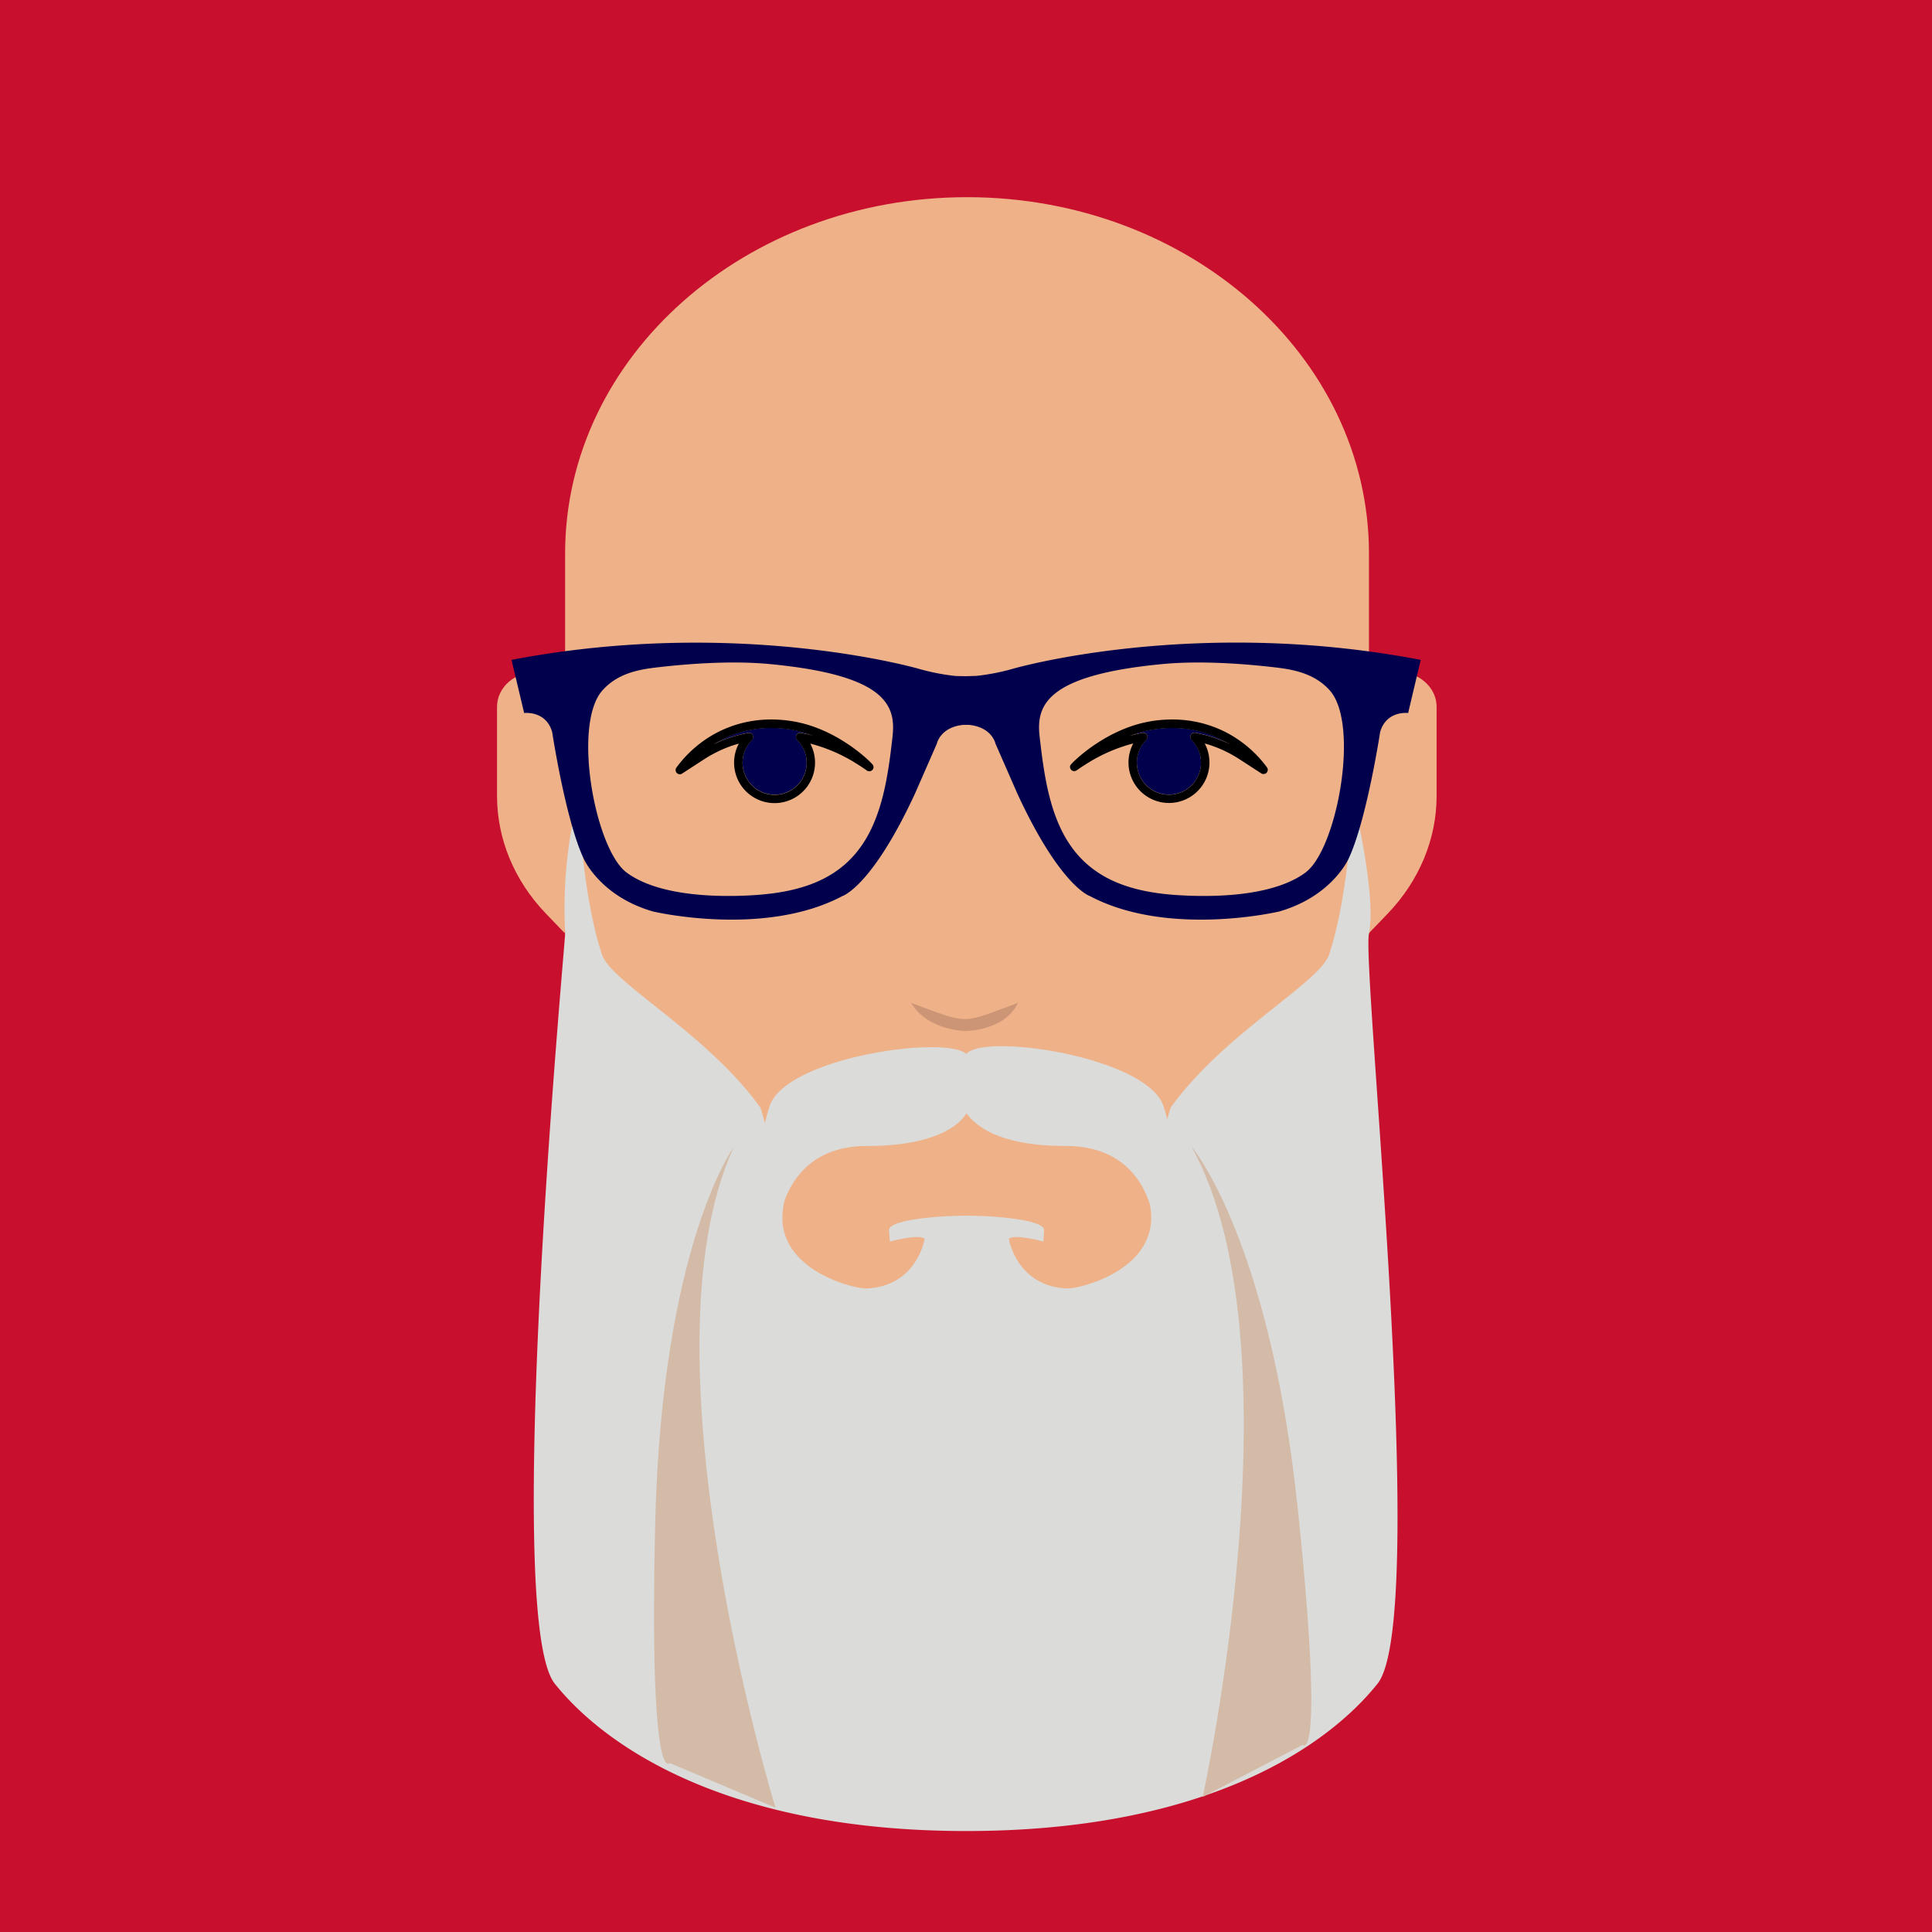 <svg xmlns="http://www.w3.org/2000/svg" viewBox="0 0 800 800"><defs><style>.cls-1{fill:#c8102e;}.cls-2{fill:#efb188;}.cls-3{fill:#dbdbda;}.cls-4{fill:#d3bba7;}.cls-5{fill:#cc9576;}.cls-6{fill:#00004c;}</style></defs><g id="Layer_2" data-name="Layer 2"><g id="Layer_2-2" data-name="Layer 2"><rect class="cls-1" width="800" height="800"/><path class="cls-2" d="M578.53,278.16H566.86V229.23c0-81.51-74.5-147.58-166.42-147.58S234,147.72,234,229.23v48.93H222.15c-9,0-16.34,6.49-16.34,14.5v36.92c0,17.84,7.16,35.09,20.2,48.67l7.81,8.14.21-2.12v2.12s21.29,140.44,123.19,187.82c24,11.15,41.15,13.62,75.64,0,112.16-44.26,134-187.82,134-187.82l7.82-8.14c13-13.58,20.19-30.83,20.19-48.67V292.66C594.87,284.65,587.56,278.16,578.53,278.16Z"/><path class="cls-3" d="M566.86,386.39c3.06-14.77-5.47-51-5.47-51l-1.21-2.78s-1.77,38.46-9.84,62.67c-3.91,11.72-43.58,32.61-65.62,63.41,0,.05-.59,1.8-1.39,4.73-.43-1.73-.93-3.49-1.52-5.31-6.59-20.36-74.08-30.55-81.69-21.69-8.35-7.88-74.87,1.33-81.46,21.69-.79,2.43-1.42,4.77-1.93,7-1-3.94-1.81-6.39-1.85-6.45-22.05-30.8-61.72-51.69-65.62-63.41-8.07-24.21-9.84-62.67-9.84-62.67l-1.21,2.78a189.64,189.64,0,0,0-4.18,51c-.16,5.66-26.07,283.62-4.3,310.83s73.31,61,170.39,61c97.3,0,148.51-33.76,170.28-61S563.8,401.16,566.86,386.39ZM359.13,474.52c31.91,0,39.71-11.18,41-13.51,2.19,2.33,9.25,13.51,41.16,13.51,22.81,0,31.47,13.88,34.76,23.88a27.71,27.71,0,0,1,.55,8c-2.06,20.94-30.51,27.27-34.51,27.13C421,532.82,417.73,513,417.73,513c2.22-2.22,14.34,1.1,14.34,1.1l.25-4.79c0-4.05-19.08-5.91-32.2-5.92-12.8,0-32,1.87-32,5.92l.36,4.79s12.18-3.32,14.4-1.1c0,0-3.19,19.8-24.33,20.53-4,.14-32.43-6.19-34.5-27.13a29.45,29.45,0,0,1,.79-9.13C328.38,487.4,337.16,474.52,359.13,474.52Z"/><path class="cls-4" d="M498,744.08S539.21,557,493.35,474.75c0,0,32.4,37.89,44.11,150.67,11.17,107.58,1.93,97.1,1.93,97.1Z"/><path class="cls-4" d="M321.11,748.51s-57.21-186.3-17.36-273.4c0,0-29.82,41-32.46,156.33-2.51,110,6,98.58,6,98.58Z"/><path class="cls-5" d="M399.85,426.91s-15.54,0-22.59-11.62c24.63,8.95,20,8.89,44.23,0C416,426.91,399.85,426.91,399.85,426.91Z"/><path class="cls-6" d="M485.31,301.41a50.06,50.06,0,0,0-10.77,1.19,50.61,50.61,0,0,0-6.66,2c.91-.24,1.83-.46,2.75-.67.65-.14,1.49-.32,2.47-.5a1.74,1.74,0,0,1,1.86.9,1.76,1.76,0,0,1-.31,2,13.15,13.15,0,0,0-3.9,9.39,13.28,13.28,0,1,0,22.64-9.4,1.75,1.75,0,0,1,1.56-2.95,56,56,0,0,1,10.2,2.91c1.41.55,2.8,1.17,4.17,1.84-1.1-.69-2.23-1.33-3.38-1.92A44.94,44.94,0,0,0,485.31,301.41Z"/><path d="M507.52,303.16a48.4,48.4,0,0,0-22.21-5.23,52.73,52.73,0,0,0-11.54,1.27c-15.3,3.46-26.95,13.8-29.88,16.88h0a4.51,4.51,0,0,0-.7.84,1.7,1.7,0,0,0,.18,1.62,1.73,1.73,0,0,0,1.44.77,2,2,0,0,0,1.3-.53c.6-.41,2.09-1.45,4.49-2.93a67.3,67.3,0,0,1,18.66-8,16.76,16.76,0,1,0,29.58,0,51.33,51.33,0,0,1,5,1.68,52.39,52.39,0,0,1,9.38,4.84l9.06,5.88a1.75,1.75,0,0,0,2.35-2.5A49.27,49.27,0,0,0,507.52,303.16Zm-2.37,3.19a56,56,0,0,0-10.2-2.91,1.75,1.75,0,0,0-1.56,2.95,13.28,13.28,0,1,1-18.74,0,1.76,1.76,0,0,0,.31-2,1.74,1.74,0,0,0-1.86-.9c-1,.18-1.82.36-2.47.5-.92.21-1.84.43-2.75.67a50.61,50.61,0,0,1,6.66-2,50.06,50.06,0,0,1,10.77-1.19,44.94,44.94,0,0,1,20.63,4.86c1.15.59,2.28,1.23,3.38,1.92C508,307.52,506.56,306.9,505.15,306.35Z"/><path class="cls-6" d="M319.47,301.41a44.94,44.94,0,0,0-20.63,4.86c-1.15.59-2.28,1.23-3.38,1.92,1.36-.67,2.75-1.29,4.16-1.84a56.29,56.29,0,0,1,10.21-2.91,1.75,1.75,0,0,1,1.55,2.95,13.27,13.27,0,1,0,18.75,0,1.74,1.74,0,0,1,1.55-2.95c1,.18,1.81.36,2.45.5.94.21,1.86.43,2.78.68a48.1,48.1,0,0,0-17.44-3.22Z"/><path d="M360.89,316.1h0C357.93,313,346.37,302.67,331,299.2a52.73,52.73,0,0,0-11.54-1.27,48.37,48.37,0,0,0-22.21,5.23,49.19,49.19,0,0,0-17.14,14.65,1.74,1.74,0,0,0,2.35,2.5l9.06-5.88a53.29,53.29,0,0,1,9.37-4.84,51.52,51.52,0,0,1,5.05-1.68,16.76,16.76,0,1,0,29.58,0,67.24,67.24,0,0,1,18.65,8c2.42,1.48,3.91,2.53,4.5,2.94a2,2,0,0,0,1.31.52,1.75,1.75,0,0,0,1.43-.77,1.72,1.72,0,0,0,.18-1.6A4.25,4.25,0,0,0,360.89,316.1ZM334.13,304c-.64-.14-1.47-.32-2.45-.5a1.74,1.74,0,0,0-1.55,2.95,13.28,13.28,0,1,1-18.75,0,1.74,1.74,0,0,0-1.55-2.95,56.29,56.29,0,0,0-10.21,2.91c-1.41.55-2.8,1.17-4.16,1.84,1.1-.69,2.23-1.33,3.38-1.92a44.94,44.94,0,0,1,20.63-4.86,48.1,48.1,0,0,1,17.44,3.22C336,304.38,335.07,304.16,334.13,304Z"/><path class="cls-6" d="M419.6,276.87a89.16,89.16,0,0,1-15.32,3L400,280l-4.27-.08a89.81,89.81,0,0,1-15.34-3s-74.76-21.63-168.58-3.68l5.23,22s9-1.12,11.6,7.85c0,0,5.5,36.26,13,52.34,0,0,6.72,15.68,28.79,22,0,0,45.8,10.84,78.34-6.36,0,0,12.22-3.73,30.17-42.6l9-20.56s1.36-6.79,10.89-7.75c.12,0,.61,0,1.24,0s1.12,0,1.25,0c9.52,1,10.88,7.75,10.88,7.75l9,20.56c17.93,38.87,30.16,42.6,30.16,42.6,32.53,17.2,78.34,6.36,78.34,6.36,22.06-6.36,28.79-22,28.79-22,7.48-16.08,13-52.34,13-52.34,2.61-9,11.59-7.85,11.59-7.85l5.21-22C494.36,255.24,419.6,276.87,419.6,276.87Zm-50,28c-1.83,16.07-4.23,34.57-14.48,47.51C344,366.46,326.77,370,309.57,370.81c-15,.71-37.55-.18-50.12-9.52-13-9.67-22.57-61.25-10-75.4,5.65-6.36,13.32-8.41,21.46-9.4,15-1.81,32.56-2.93,47.56-1.54C366.58,279.49,371.05,291.87,369.58,304.87Zm171,56.42c-12.6,9.34-35.1,10.23-50.12,9.52-17.22-.79-34.38-4.37-45.53-18.43-10.28-12.94-12.63-31.44-14.48-47.51-1.47-13,3-25.38,51.12-29.92,15-1.39,32.59-.27,47.57,1.54,8.14,1,15.8,3.05,21.48,9.4C563.16,300,553.61,351.62,540.58,361.29Z"/></g></g></svg>